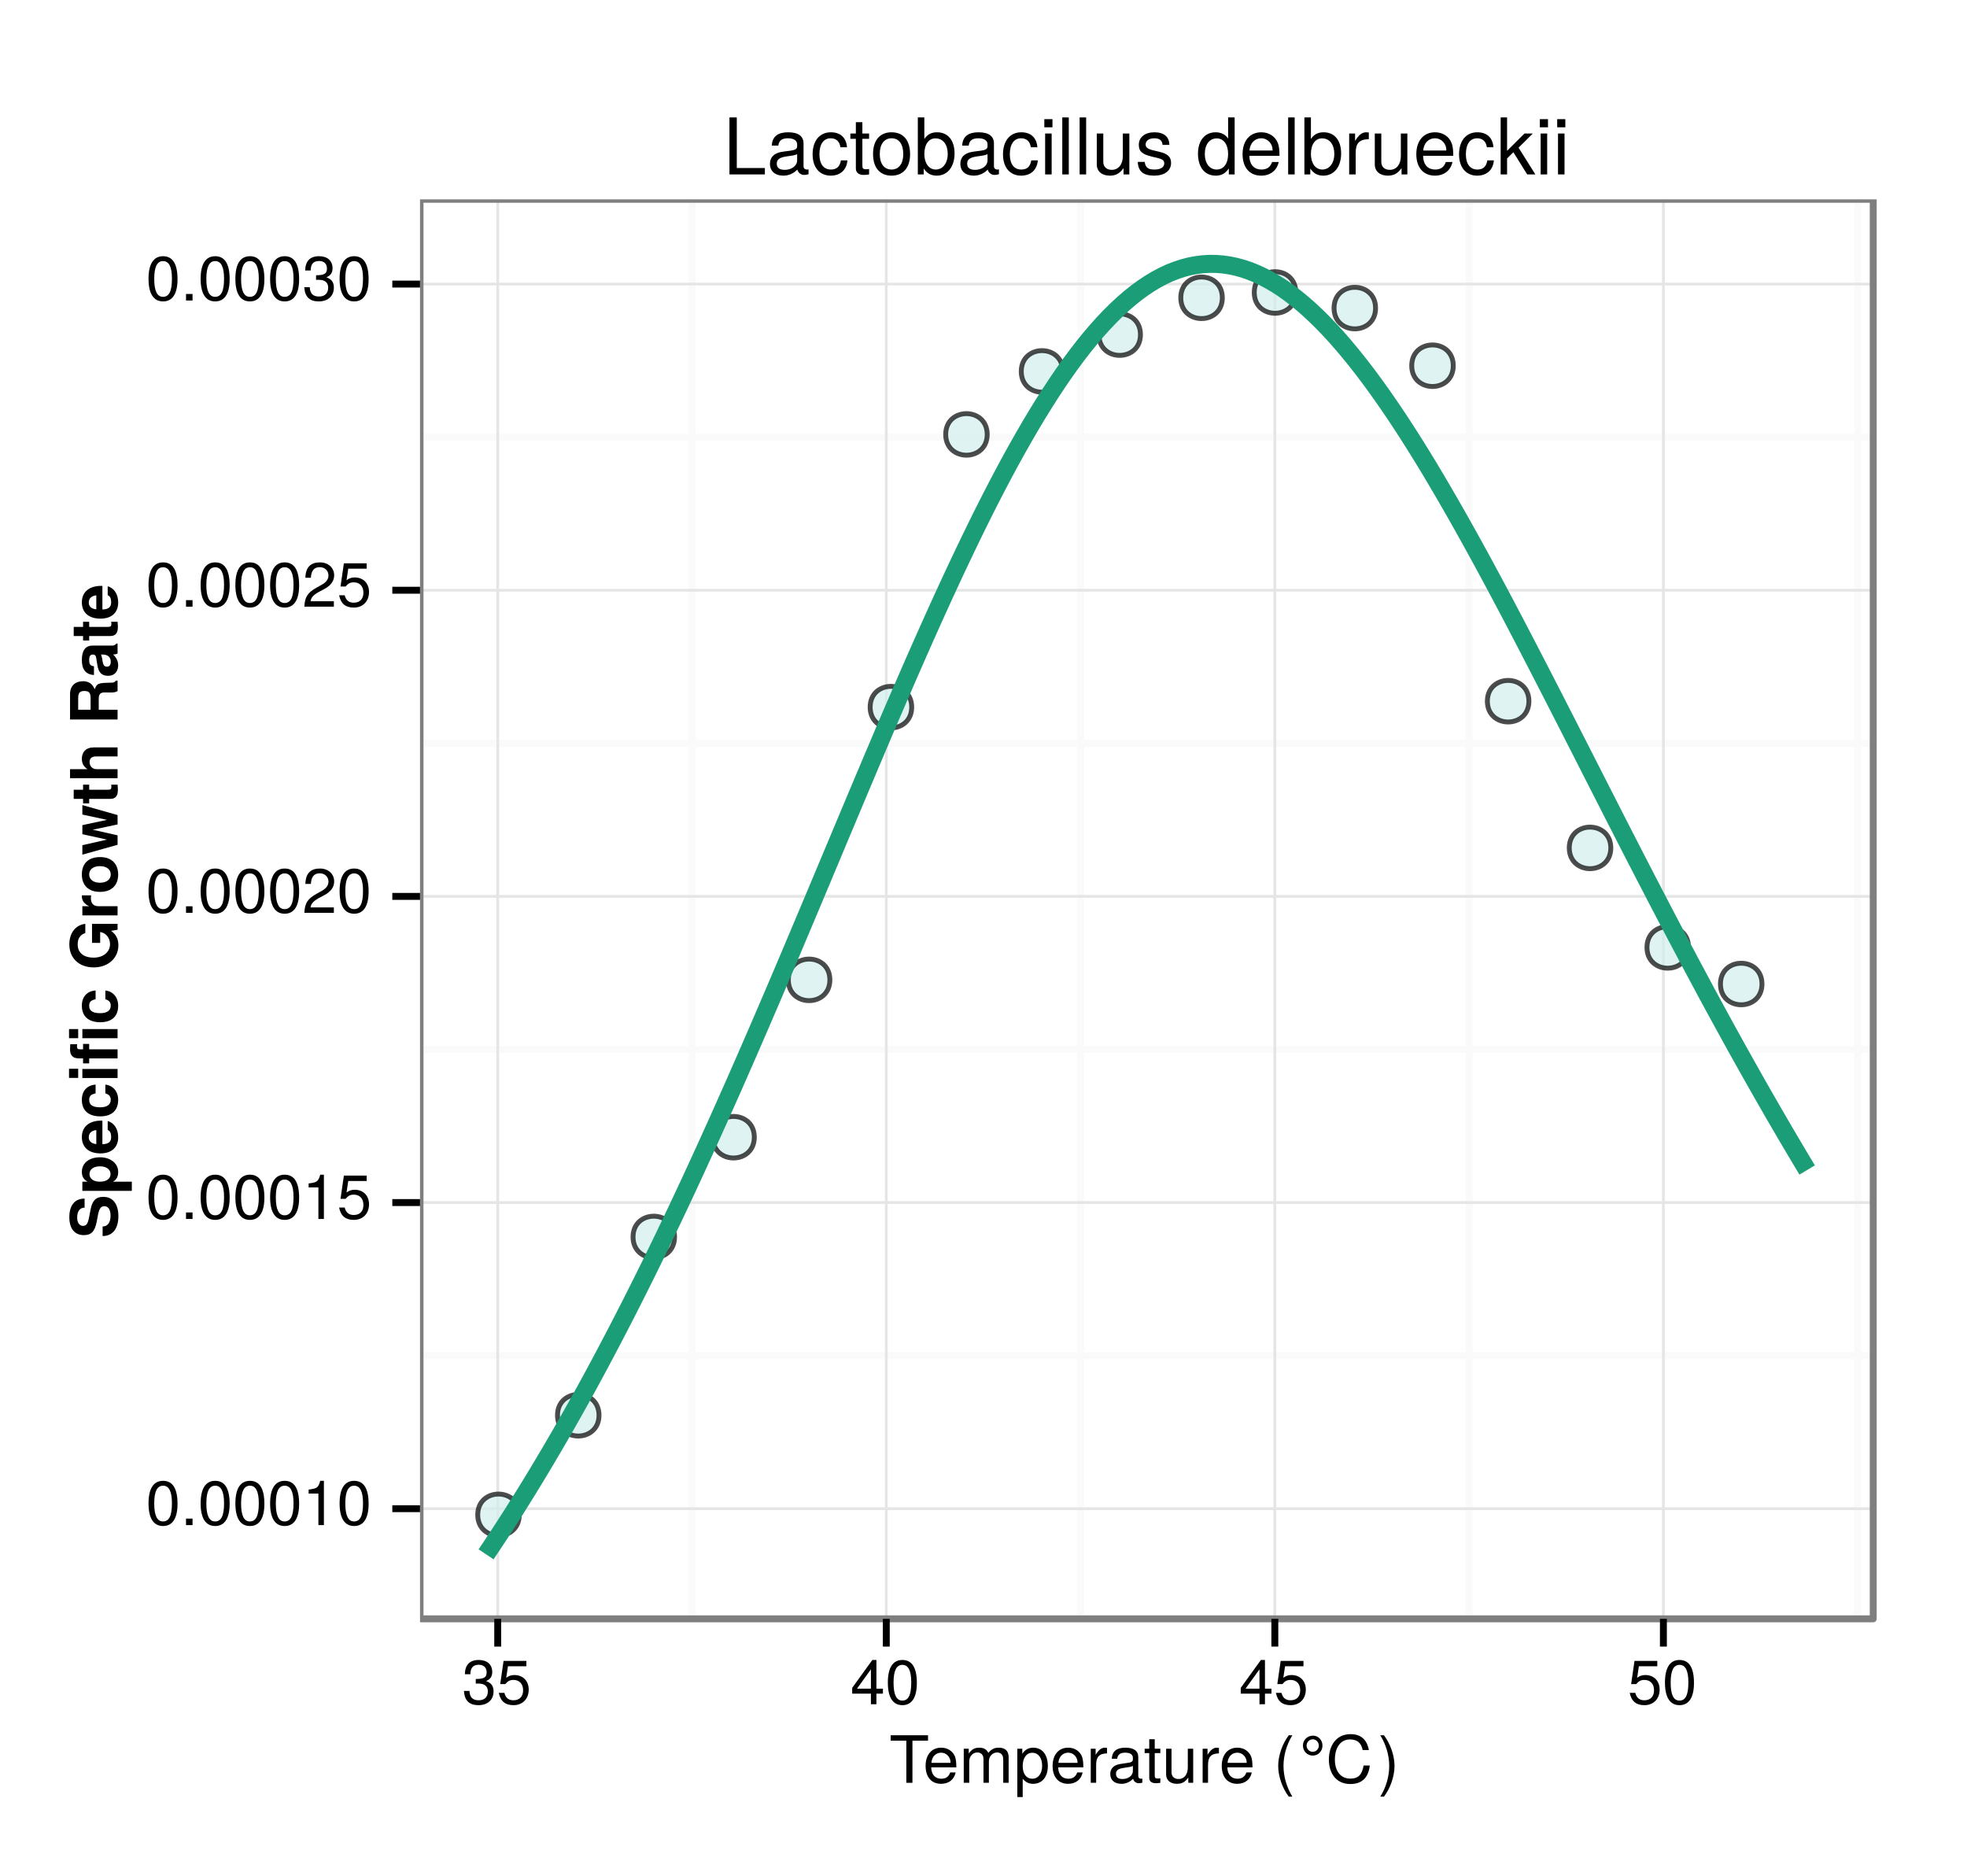 <?xml version="1.0" encoding="UTF-8"?>
<svg xmlns="http://www.w3.org/2000/svg" xmlns:xlink="http://www.w3.org/1999/xlink" width="302pt" height="288pt" viewBox="0 0 302 288" version="1.1">
<defs>
<g>
<symbol overflow="visible" id="glyph0-0">
<path style="stroke:none;" d=""/>
</symbol>
<symbol overflow="visible" id="glyph0-1">
<path style="stroke:none;" d="M 4.859 -3.266 C 4.859 -5.625 4.109 -6.797 2.641 -6.797 C 1.172 -6.797 0.406 -5.609 0.406 -3.328 C 0.406 -1.031 1.188 0.141 2.641 0.141 C 4.078 0.141 4.859 -1.031 4.859 -3.266 Z M 4 -3.344 C 4 -1.422 3.562 -0.562 2.625 -0.562 C 1.734 -0.562 1.281 -1.453 1.281 -3.312 C 1.281 -5.188 1.734 -6.047 2.641 -6.047 C 3.547 -6.047 4 -5.172 4 -3.344 Z M 4 -3.344 "/>
</symbol>
<symbol overflow="visible" id="glyph0-2">
<path style="stroke:none;" d="M 1.828 0 L 1.828 -1 L 0.828 -1 L 0.828 0 Z M 1.828 0 "/>
</symbol>
<symbol overflow="visible" id="glyph0-3">
<path style="stroke:none;" d="M 3.328 0 L 3.328 -6.797 L 2.766 -6.797 C 2.469 -5.75 2.281 -5.609 0.984 -5.453 L 0.984 -4.844 L 2.484 -4.844 L 2.484 0 Z M 3.328 0 "/>
</symbol>
<symbol overflow="visible" id="glyph0-4">
<path style="stroke:none;" d="M 4.922 -2.25 C 4.922 -3.594 4.031 -4.484 2.719 -4.484 C 2.25 -4.484 1.859 -4.359 1.469 -4.062 L 1.734 -5.828 L 4.562 -5.828 L 4.562 -6.656 L 1.062 -6.656 L 0.547 -3.094 L 1.328 -3.094 C 1.719 -3.562 2.047 -3.734 2.578 -3.734 C 3.484 -3.734 4.062 -3.141 4.062 -2.141 C 4.062 -1.156 3.484 -0.609 2.578 -0.609 C 1.828 -0.609 1.375 -0.984 1.188 -1.75 L 0.328 -1.75 C 0.609 -0.391 1.375 0.141 2.594 0.141 C 3.969 0.141 4.922 -0.812 4.922 -2.25 Z M 4.922 -2.25 "/>
</symbol>
<symbol overflow="visible" id="glyph0-5">
<path style="stroke:none;" d="M 4.906 -4.812 C 4.906 -5.953 4.016 -6.797 2.719 -6.797 C 1.328 -6.797 0.531 -6.094 0.484 -4.438 L 1.328 -4.438 C 1.391 -5.578 1.859 -6.062 2.703 -6.062 C 3.469 -6.062 4.031 -5.516 4.031 -4.781 C 4.031 -4.25 3.719 -3.797 3.125 -3.438 L 2.234 -2.938 C 0.812 -2.141 0.406 -1.5 0.328 0 L 4.859 0 L 4.859 -0.828 L 1.281 -0.828 C 1.359 -1.391 1.672 -1.75 2.5 -2.234 L 3.469 -2.75 C 4.406 -3.266 4.906 -3.969 4.906 -4.812 Z M 4.906 -4.812 "/>
</symbol>
<symbol overflow="visible" id="glyph0-6">
<path style="stroke:none;" d="M 4.859 -1.969 C 4.859 -2.797 4.516 -3.281 3.703 -3.562 C 4.344 -3.812 4.656 -4.25 4.656 -4.938 C 4.656 -6.109 3.875 -6.797 2.578 -6.797 C 1.203 -6.797 0.484 -6.047 0.453 -4.609 L 1.297 -4.609 C 1.312 -5.609 1.734 -6.062 2.594 -6.062 C 3.344 -6.062 3.797 -5.625 3.797 -4.906 C 3.797 -4.172 3.469 -3.875 2.125 -3.875 L 2.125 -3.172 L 2.578 -3.172 C 3.516 -3.172 3.984 -2.719 3.984 -1.969 C 3.984 -1.109 3.469 -0.609 2.578 -0.609 C 1.656 -0.609 1.203 -1.062 1.156 -2.047 L 0.312 -2.047 C 0.406 -0.531 1.156 0.141 2.547 0.141 C 3.953 0.141 4.859 -0.688 4.859 -1.969 Z M 4.859 -1.969 "/>
</symbol>
<symbol overflow="visible" id="glyph0-7">
<path style="stroke:none;" d="M 4.984 -1.625 L 4.984 -2.391 L 3.984 -2.391 L 3.984 -6.797 L 3.359 -6.797 L 0.266 -2.516 L 0.266 -1.625 L 3.141 -1.625 L 3.141 0 L 3.984 0 L 3.984 -1.625 Z M 3.141 -2.391 L 1 -2.391 L 3.141 -5.359 Z M 3.141 -2.391 "/>
</symbol>
<symbol overflow="visible" id="glyph1-0">
<path style="stroke:none;" d=""/>
</symbol>
<symbol overflow="visible" id="glyph1-1">
<path style="stroke:none;" d="M 5.938 -6.469 L 5.938 -7.297 L 0.203 -7.297 L 0.203 -6.469 L 2.609 -6.469 L 2.609 0 L 3.547 0 L 3.547 -6.469 Z M 5.938 -6.469 "/>
</symbol>
<symbol overflow="visible" id="glyph1-2">
<path style="stroke:none;" d="M 5.125 -2.375 C 5.125 -3.141 5.062 -3.625 4.922 -4.016 C 4.578 -4.875 3.781 -5.391 2.797 -5.391 C 1.344 -5.391 0.406 -4.312 0.406 -2.594 C 0.406 -0.875 1.312 0.156 2.781 0.156 C 3.984 0.156 4.812 -0.531 5.016 -1.594 L 4.188 -1.594 C 3.953 -0.906 3.484 -0.625 2.812 -0.625 C 1.938 -0.625 1.297 -1.188 1.266 -2.375 Z M 4.234 -3.125 C 4.234 -3.125 4.234 -3.078 4.234 -3.062 L 1.297 -3.062 C 1.359 -3.984 1.953 -4.625 2.797 -4.625 C 3.609 -4.625 4.234 -3.938 4.234 -3.125 Z M 4.234 -3.125 "/>
</symbol>
<symbol overflow="visible" id="glyph1-3">
<path style="stroke:none;" d="M 7.594 0 L 7.594 -3.938 C 7.594 -4.875 7.078 -5.391 6.094 -5.391 C 5.406 -5.391 4.984 -5.188 4.484 -4.594 C 4.188 -5.156 3.766 -5.391 3.078 -5.391 C 2.375 -5.391 1.922 -5.125 1.469 -4.5 L 1.469 -5.234 L 0.703 -5.234 L 0.703 0 L 1.547 0 L 1.547 -3.297 C 1.547 -4.047 2.094 -4.656 2.766 -4.656 C 3.391 -4.656 3.734 -4.281 3.734 -3.609 L 3.734 0 L 4.562 0 L 4.562 -3.297 C 4.562 -4.047 5.125 -4.656 5.812 -4.656 C 6.422 -4.656 6.766 -4.266 6.766 -3.609 L 6.766 0 Z M 7.594 0 "/>
</symbol>
<symbol overflow="visible" id="glyph1-4">
<path style="stroke:none;" d="M 5.234 -2.562 C 5.234 -4.328 4.375 -5.391 2.984 -5.391 C 2.266 -5.391 1.703 -5.062 1.312 -4.453 L 1.312 -5.234 L 0.547 -5.234 L 0.547 2.188 L 1.375 2.188 L 1.375 -0.625 C 1.812 -0.094 2.312 0.156 2.984 0.156 C 4.344 0.156 5.234 -0.906 5.234 -2.562 Z M 4.359 -2.594 C 4.359 -1.406 3.75 -0.625 2.844 -0.625 C 1.953 -0.625 1.375 -1.344 1.375 -2.578 C 1.375 -3.812 1.953 -4.609 2.844 -4.609 C 3.766 -4.609 4.359 -3.844 4.359 -2.594 Z M 4.359 -2.594 "/>
</symbol>
<symbol overflow="visible" id="glyph1-5">
<path style="stroke:none;" d="M 3.203 -4.516 L 3.203 -5.359 C 3.062 -5.375 3 -5.391 2.891 -5.391 C 2.344 -5.391 1.938 -5.062 1.453 -4.297 L 1.453 -5.234 L 0.703 -5.234 L 0.703 0 L 1.531 0 L 1.531 -2.719 C 1.531 -3.906 1.922 -4.484 3.203 -4.516 Z M 3.203 -4.516 "/>
</symbol>
<symbol overflow="visible" id="glyph1-6">
<path style="stroke:none;" d="M 5.344 -0.016 L 5.344 -0.656 C 5.266 -0.625 5.219 -0.625 5.172 -0.625 C 4.875 -0.625 4.719 -0.781 4.719 -1.047 L 4.719 -3.953 C 4.719 -4.891 4.047 -5.391 2.75 -5.391 C 1.484 -5.391 0.703 -4.906 0.656 -3.688 L 1.484 -3.688 C 1.562 -4.328 1.938 -4.625 2.719 -4.625 C 3.469 -4.625 3.891 -4.344 3.891 -3.844 L 3.891 -3.625 C 3.891 -3.266 3.688 -3.125 3.016 -3.047 C 1.844 -2.891 1.656 -2.844 1.344 -2.719 C 0.734 -2.469 0.422 -2 0.422 -1.359 C 0.422 -0.406 1.078 0.156 2.141 0.156 C 2.812 0.156 3.453 -0.125 3.922 -0.625 C 4.016 -0.219 4.375 0.062 4.781 0.062 C 4.953 0.062 5.078 0.047 5.344 -0.016 Z M 3.891 -1.812 C 3.891 -1.062 3.125 -0.578 2.312 -0.578 C 1.672 -0.578 1.297 -0.812 1.297 -1.375 C 1.297 -1.938 1.656 -2.172 2.547 -2.297 C 3.438 -2.422 3.609 -2.453 3.891 -2.594 Z M 3.891 -1.812 "/>
</symbol>
<symbol overflow="visible" id="glyph1-7">
<path style="stroke:none;" d="M 2.547 0 L 2.547 -0.703 C 2.438 -0.672 2.297 -0.656 2.141 -0.656 C 1.781 -0.656 1.688 -0.766 1.688 -1.125 L 1.688 -4.562 L 2.547 -4.562 L 2.547 -5.234 L 1.688 -5.234 L 1.688 -6.688 L 0.844 -6.688 L 0.844 -5.234 L 0.141 -5.234 L 0.141 -4.562 L 0.844 -4.562 L 0.844 -0.766 C 0.844 -0.234 1.203 0.062 1.859 0.062 C 2.062 0.062 2.266 0.047 2.547 0 Z M 2.547 0 "/>
</symbol>
<symbol overflow="visible" id="glyph1-8">
<path style="stroke:none;" d="M 4.812 0 L 4.812 -5.234 L 3.984 -5.234 L 3.984 -2.344 C 3.984 -1.281 3.438 -0.578 2.562 -0.578 C 1.906 -0.578 1.484 -0.984 1.484 -1.609 L 1.484 -5.234 L 0.656 -5.234 L 0.656 -1.281 C 0.656 -0.406 1.297 0.156 2.312 0.156 C 3.094 0.156 3.578 -0.125 4.062 -0.812 L 4.062 0 Z M 4.812 0 "/>
</symbol>
<symbol overflow="visible" id="glyph1-9">
<path style="stroke:none;" d=""/>
</symbol>
<symbol overflow="visible" id="glyph1-10">
<path style="stroke:none;" d="M 2.906 2.125 C 2.031 0.688 1.547 -0.984 1.547 -2.594 C 1.547 -4.188 2.031 -5.875 2.906 -7.297 L 2.359 -7.297 C 1.359 -5.984 0.734 -4.156 0.734 -2.594 C 0.734 -1.016 1.359 0.812 2.359 2.125 Z M 2.906 2.125 "/>
</symbol>
<symbol overflow="visible" id="glyph1-11">
<path style="stroke:none;" d="M 6.766 -2.656 L 5.812 -2.656 C 5.594 -1.281 5.016 -0.641 3.781 -0.641 C 2.328 -0.641 1.406 -1.75 1.406 -3.562 C 1.406 -5.438 2.297 -6.656 3.703 -6.656 C 4.844 -6.656 5.438 -6.141 5.672 -5.031 L 6.625 -5.031 C 6.328 -6.625 5.406 -7.469 3.812 -7.469 C 1.594 -7.469 0.484 -5.688 0.484 -3.562 C 0.484 -1.438 1.625 0.188 3.766 0.188 C 5.547 0.188 6.547 -0.766 6.766 -2.656 Z M 6.766 -2.656 "/>
</symbol>
<symbol overflow="visible" id="glyph1-12">
<path style="stroke:none;" d="M 2.562 -2.578 C 2.562 -4.156 1.938 -5.984 0.938 -7.297 L 0.375 -7.297 C 1.266 -5.859 1.75 -4.188 1.75 -2.578 C 1.75 -0.984 1.266 0.703 0.375 2.125 L 0.938 2.125 C 1.938 0.812 2.562 -1.016 2.562 -2.578 Z M 2.562 -2.578 "/>
</symbol>
<symbol overflow="visible" id="glyph2-0">
<path style="stroke:none;" d=""/>
</symbol>
<symbol overflow="visible" id="glyph2-1">
<path style="stroke:none;" d="M 2.031 -6.859 C 1.188 -6.859 0.5 -6.188 0.5 -5.344 C 0.5 -4.484 1.156 -3.797 2 -3.797 C 2.844 -3.797 3.5 -4.469 3.5 -5.328 C 3.5 -6.188 2.859 -6.859 2.031 -6.859 Z M 2.016 -6.297 C 2.516 -6.297 2.938 -5.859 2.938 -5.328 C 2.938 -4.797 2.516 -4.375 2 -4.375 C 1.484 -4.375 1.062 -4.797 1.062 -5.328 C 1.062 -5.859 1.484 -6.297 2.016 -6.297 Z M 2.016 -6.297 "/>
</symbol>
<symbol overflow="visible" id="glyph3-0">
<path style="stroke:none;" d=""/>
</symbol>
<symbol overflow="visible" id="glyph3-1">
<path style="stroke:none;" d="M -2.188 -6.328 C -3.344 -6.328 -3.875 -5.75 -4.141 -4.406 L -4.359 -3.266 C -4.562 -2.188 -4.781 -1.875 -5.312 -1.875 C -5.859 -1.875 -6.203 -2.375 -6.203 -3.141 C -6.203 -4.094 -5.812 -4.672 -5.062 -4.672 L -5.062 -6.062 C -6.609 -6.062 -7.406 -4.984 -7.406 -3.203 C -7.406 -1.453 -6.594 -0.453 -5.172 -0.453 C -4.031 -0.453 -3.5 -1.016 -3.203 -2.5 L -3.016 -3.516 C -2.812 -4.516 -2.594 -4.891 -2.016 -4.891 C -1.406 -4.891 -1.078 -4.328 -1.078 -3.422 C -1.078 -2.406 -1.516 -1.781 -2.297 -1.781 L -2.297 -0.312 C -0.734 -0.312 0.125 -1.484 0.125 -3.344 C 0.125 -5.219 -0.703 -6.328 -2.188 -6.328 Z M -2.188 -6.328 "/>
</symbol>
<symbol overflow="visible" id="glyph3-2">
<path style="stroke:none;" d="M -2.703 -5.734 C -4.297 -5.734 -5.484 -4.891 -5.484 -3.484 C -5.484 -2.797 -5.203 -2.312 -4.594 -1.984 L -5.406 -1.984 L -5.406 -0.578 L 2.188 -0.578 L 2.188 -1.984 L -0.719 -1.984 C -0.125 -2.312 0.094 -2.797 0.094 -3.484 C 0.094 -4.781 -1.062 -5.734 -2.703 -5.734 Z M -2.688 -4.344 C -1.703 -4.344 -1.078 -3.844 -1.078 -3.156 C -1.078 -2.453 -1.688 -1.984 -2.703 -1.984 C -3.703 -1.984 -4.312 -2.453 -4.312 -3.156 C -4.312 -3.875 -3.703 -4.344 -2.688 -4.344 Z M -2.688 -4.344 "/>
</symbol>
<symbol overflow="visible" id="glyph3-3">
<path style="stroke:none;" d="M -2.5 -5.25 C -4.359 -5.25 -5.484 -4.312 -5.484 -2.719 C -5.484 -1.172 -4.438 -0.219 -2.625 -0.219 C -0.906 -0.219 0.094 -1.156 0.094 -2.688 C 0.094 -3.906 -0.453 -4.875 -1.516 -5.188 L -1.516 -3.812 C -1.125 -3.688 -0.984 -3.25 -0.984 -2.734 C -0.984 -2.078 -1.281 -1.656 -2.328 -1.625 L -2.328 -5.234 Z M -3.266 -3.797 L -3.266 -1.641 C -4.016 -1.734 -4.422 -2.078 -4.422 -2.703 C -4.422 -3.297 -4.031 -3.719 -3.266 -3.797 Z M -3.266 -3.797 "/>
</symbol>
<symbol overflow="visible" id="glyph3-4">
<path style="stroke:none;" d="M -1.875 -5.219 L -1.875 -3.875 C -1.312 -3.703 -1.047 -3.422 -1.047 -2.875 C -1.047 -2.172 -1.609 -1.734 -2.656 -1.734 C -3.656 -1.734 -4.359 -2 -4.359 -2.875 C -4.359 -3.453 -4.094 -3.719 -3.375 -3.875 L -3.375 -5.219 C -4.703 -5.125 -5.484 -4.234 -5.484 -2.891 C -5.484 -1.281 -4.5 -0.344 -2.656 -0.344 C -0.875 -0.344 0.094 -1.266 0.094 -2.875 C 0.094 -4.188 -0.719 -5.094 -1.875 -5.219 Z M -1.875 -5.219 "/>
</symbol>
<symbol overflow="visible" id="glyph3-5">
<path style="stroke:none;" d="M 0 -2.062 L -5.406 -2.062 L -5.406 -0.672 L 0 -0.672 Z M -6.047 -2.094 L -7.453 -2.094 L -7.453 -0.688 L -6.047 -0.688 Z M -6.047 -2.094 "/>
</symbol>
<symbol overflow="visible" id="glyph3-6">
<path style="stroke:none;" d="M -4.359 -3.125 L -5.297 -3.125 L -5.297 -2.297 L -5.812 -2.297 C -6.094 -2.297 -6.234 -2.422 -6.234 -2.688 C -6.234 -2.797 -6.234 -2.953 -6.203 -3.078 L -7.266 -3.078 C -7.281 -2.812 -7.297 -2.469 -7.297 -2.281 C -7.297 -1.344 -6.844 -0.906 -5.938 -0.906 L -5.297 -0.906 L -5.297 -0.141 L -4.359 -0.141 L -4.359 -0.906 L 0 -0.906 L 0 -2.297 L -4.359 -2.297 Z M 0 -5.406 L -5.406 -5.406 L -5.406 -4 L 0 -4 Z M -6.047 -5.406 L -7.453 -5.406 L -7.453 -4 L -6.047 -4 Z M -6.047 -5.406 "/>
</symbol>
<symbol overflow="visible" id="glyph3-7">
<path style="stroke:none;" d=""/>
</symbol>
<symbol overflow="visible" id="glyph3-8">
<path style="stroke:none;" d="M 0 -7.109 L -3.922 -7.109 L -3.922 -4.188 L -2.672 -4.188 L -2.672 -5.844 C -1.766 -5.75 -1.156 -4.891 -1.156 -4 C -1.156 -2.797 -2.172 -1.922 -3.672 -1.922 C -5.234 -1.922 -6.125 -2.688 -6.125 -3.953 C -6.125 -4.781 -5.812 -5.406 -4.953 -5.703 L -4.953 -7.109 C -6.453 -6.938 -7.406 -5.703 -7.406 -3.953 C -7.406 -1.844 -5.922 -0.422 -3.656 -0.422 C -1.438 -0.422 0.125 -1.859 0.125 -3.828 C 0.125 -4.812 -0.234 -5.469 -1 -6.031 L 0 -6.203 Z M 0 -7.109 "/>
</symbol>
<symbol overflow="visible" id="glyph3-9">
<path style="stroke:none;" d="M -4.062 -3.703 L -5.484 -3.703 C -5.484 -3.625 -5.484 -3.562 -5.484 -3.531 C -5.484 -2.891 -5.062 -2.328 -4.344 -2.031 L -5.406 -2.031 L -5.406 -0.625 L 0 -0.625 L 0 -2.031 L -2.875 -2.031 C -3.688 -2.031 -4.094 -2.438 -4.094 -3.266 C -4.094 -3.406 -4.094 -3.516 -4.062 -3.703 Z M -4.062 -3.703 "/>
</symbol>
<symbol overflow="visible" id="glyph3-10">
<path style="stroke:none;" d="M -2.656 -5.688 C -4.484 -5.688 -5.484 -4.703 -5.484 -3.016 C -5.484 -1.359 -4.469 -0.344 -2.703 -0.344 C -0.922 -0.344 0.094 -1.359 0.094 -3.016 C 0.094 -4.656 -0.938 -5.688 -2.656 -5.688 Z M -2.688 -4.297 C -1.672 -4.297 -1.047 -3.766 -1.047 -3.016 C -1.047 -2.266 -1.672 -1.75 -2.703 -1.75 C -3.734 -1.75 -4.359 -2.266 -4.359 -3.016 C -4.359 -3.797 -3.734 -4.297 -2.688 -4.297 Z M -2.688 -4.297 "/>
</symbol>
<symbol overflow="visible" id="glyph3-11">
<path style="stroke:none;" d="M -5.406 -7.656 L -5.406 -6.203 L -1.625 -5.391 L -5.406 -4.578 L -5.406 -3.188 L -1.625 -2.359 L -5.406 -1.5 L -5.406 -0.047 L 0 -1.562 L 0 -3.016 L -3.812 -3.875 L 0 -4.688 L 0 -6.125 Z M -5.406 -7.656 "/>
</symbol>
<symbol overflow="visible" id="glyph3-12">
<path style="stroke:none;" d="M 0 -3.016 L -0.984 -3.016 C -0.953 -2.875 -0.953 -2.797 -0.953 -2.688 C -0.953 -2.312 -1.062 -2.234 -1.547 -2.234 L -4.359 -2.234 L -4.359 -3.016 L -5.297 -3.016 L -5.297 -2.234 L -6.734 -2.234 L -6.734 -0.828 L -5.297 -0.828 L -5.297 -0.141 L -4.359 -0.141 L -4.359 -0.828 L -1.156 -0.828 C -0.312 -0.828 0.047 -1.281 0.047 -2.203 C 0.047 -2.516 0.016 -2.766 0 -3.016 Z M 0 -3.016 "/>
</symbol>
<symbol overflow="visible" id="glyph3-13">
<path style="stroke:none;" d="M 0 -5.406 L -3.625 -5.406 C -4.875 -5.406 -5.484 -4.672 -5.484 -3.656 C -5.484 -2.953 -5.203 -2.453 -4.625 -2.062 L -7.297 -2.062 L -7.297 -0.672 L 0 -0.672 L 0 -2.062 L -3.234 -2.062 C -3.859 -2.062 -4.297 -2.516 -4.297 -3.156 C -4.297 -3.656 -4.031 -4.016 -3.297 -4.016 L 0 -4.016 Z M 0 -5.406 "/>
</symbol>
<symbol overflow="visible" id="glyph3-14">
<path style="stroke:none;" d="M 0 -6.766 L -0.266 -6.766 C -0.406 -6.547 -0.547 -6.453 -0.875 -6.453 C -3.016 -6.406 -3.125 -6.375 -3.516 -5.438 C -3.844 -6.266 -4.438 -6.672 -5.312 -6.672 C -6.453 -6.672 -7.297 -6 -7.297 -4.703 L -7.297 -0.797 L 0 -0.797 L 0 -2.297 L -2.891 -2.297 L -2.891 -4.016 C -2.891 -4.672 -2.625 -4.953 -2.016 -4.953 L -1.25 -4.938 C -0.562 -4.938 -0.344 -4.969 0 -5.156 Z M -5.109 -5.172 C -4.453 -5.172 -4.141 -4.953 -4.141 -4.109 L -4.141 -2.297 L -6.047 -2.297 L -6.047 -4.109 C -6.047 -4.938 -5.734 -5.172 -5.109 -5.172 Z M -5.109 -5.172 "/>
</symbol>
<symbol overflow="visible" id="glyph3-15">
<path style="stroke:none;" d="M 0 -5.234 L -0.172 -5.234 C -0.406 -4.984 -0.547 -4.922 -0.828 -4.922 L -3.828 -4.922 C -4.938 -4.922 -5.484 -4.172 -5.484 -2.703 C -5.484 -1.25 -4.875 -0.484 -3.625 -0.406 L -3.625 -1.75 C -4.188 -1.812 -4.359 -2.047 -4.359 -2.734 C -4.359 -3.281 -4.188 -3.547 -3.812 -3.547 C -3.25 -3.547 -3.312 -3.125 -3.188 -2.438 L -3.094 -1.875 C -2.906 -0.797 -2.438 -0.281 -1.453 -0.281 C -0.406 -0.281 0.094 -1.016 0.094 -1.922 C 0.094 -2.516 -0.172 -3.062 -0.688 -3.562 C -0.406 -3.562 -0.156 -3.594 0 -3.719 Z M -2.312 -3.547 C -1.5 -3.547 -1.047 -3.156 -1.047 -2.438 C -1.047 -1.969 -1.219 -1.688 -1.625 -1.688 C -2.031 -1.688 -2.188 -1.906 -2.297 -2.484 L -2.375 -2.953 C -2.453 -3.328 -2.469 -3.391 -2.547 -3.547 Z M -2.312 -3.547 "/>
</symbol>
<symbol overflow="visible" id="glyph4-0">
<path style="stroke:none;" d=""/>
</symbol>
<symbol overflow="visible" id="glyph4-1">
<path style="stroke:none;" d="M 6.391 0 L 6.391 -0.984 L 2.078 -0.984 L 2.078 -8.75 L 0.953 -8.75 L 0.953 0 Z M 6.391 0 "/>
</symbol>
<symbol overflow="visible" id="glyph4-2">
<path style="stroke:none;" d="M 6.422 -0.031 L 6.422 -0.781 C 6.312 -0.75 6.266 -0.75 6.203 -0.75 C 5.859 -0.75 5.656 -0.938 5.656 -1.25 L 5.656 -4.75 C 5.656 -5.875 4.844 -6.469 3.297 -6.469 C 1.781 -6.469 0.844 -5.875 0.781 -4.422 L 1.781 -4.422 C 1.875 -5.203 2.328 -5.547 3.266 -5.547 C 4.156 -5.547 4.672 -5.203 4.672 -4.609 L 4.672 -4.344 C 4.672 -3.922 4.422 -3.75 3.625 -3.641 C 2.203 -3.469 1.984 -3.422 1.609 -3.266 C 0.875 -2.969 0.5 -2.406 0.5 -1.625 C 0.5 -0.484 1.297 0.188 2.562 0.188 C 3.375 0.188 4.156 -0.156 4.703 -0.75 C 4.812 -0.266 5.25 0.078 5.734 0.078 C 5.938 0.078 6.094 0.062 6.422 -0.031 Z M 4.672 -2.172 C 4.672 -1.266 3.75 -0.703 2.781 -0.703 C 2 -0.703 1.547 -0.969 1.547 -1.656 C 1.547 -2.312 1.984 -2.609 3.062 -2.766 C 4.109 -2.906 4.328 -2.953 4.672 -3.109 Z M 4.672 -2.172 "/>
</symbol>
<symbol overflow="visible" id="glyph4-3">
<path style="stroke:none;" d="M 5.719 -2.156 L 4.719 -2.156 C 4.547 -1.156 4.031 -0.75 3.188 -0.75 C 2.078 -0.75 1.422 -1.594 1.422 -3.078 C 1.422 -4.656 2.062 -5.547 3.156 -5.547 C 4 -5.547 4.531 -5.047 4.641 -4.172 L 5.656 -4.172 C 5.531 -5.719 4.578 -6.469 3.172 -6.469 C 1.469 -6.469 0.375 -5.172 0.375 -3.078 C 0.375 -1.062 1.453 0.188 3.156 0.188 C 4.656 0.188 5.609 -0.719 5.719 -2.156 Z M 5.719 -2.156 "/>
</symbol>
<symbol overflow="visible" id="glyph4-4">
<path style="stroke:none;" d="M 3.047 0 L 3.047 -0.844 C 2.922 -0.797 2.766 -0.797 2.562 -0.797 C 2.141 -0.797 2.016 -0.906 2.016 -1.359 L 2.016 -5.469 L 3.047 -5.469 L 3.047 -6.281 L 2.016 -6.281 L 2.016 -8.016 L 1.016 -8.016 L 1.016 -6.281 L 0.172 -6.281 L 0.172 -5.469 L 1.016 -5.469 L 1.016 -0.906 C 1.016 -0.281 1.453 0.078 2.234 0.078 C 2.469 0.078 2.719 0.062 3.047 0 Z M 3.047 0 "/>
</symbol>
<symbol overflow="visible" id="glyph4-5">
<path style="stroke:none;" d="M 6.125 -3.094 C 6.125 -5.266 5.078 -6.469 3.266 -6.469 C 1.5 -6.469 0.438 -5.25 0.438 -3.141 C 0.438 -1.031 1.484 0.188 3.281 0.188 C 5.047 0.188 6.125 -1.031 6.125 -3.094 Z M 5.078 -3.109 C 5.078 -1.625 4.375 -0.75 3.281 -0.75 C 2.156 -0.75 1.469 -1.625 1.469 -3.141 C 1.469 -4.656 2.156 -5.547 3.281 -5.547 C 4.406 -5.547 5.078 -4.672 5.078 -3.109 Z M 5.078 -3.109 "/>
</symbol>
<symbol overflow="visible" id="glyph4-6">
<path style="stroke:none;" d="M 6.281 -3.219 C 6.281 -5.25 5.25 -6.469 3.594 -6.469 C 2.719 -6.469 2.109 -6.141 1.641 -5.438 L 1.641 -8.75 L 0.641 -8.75 L 0.641 0 L 1.547 0 L 1.547 -0.906 C 2.031 -0.172 2.656 0.188 3.547 0.188 C 5.203 0.188 6.281 -1.172 6.281 -3.219 Z M 5.234 -3.156 C 5.234 -1.734 4.484 -0.75 3.391 -0.75 C 2.344 -0.75 1.641 -1.719 1.641 -3.141 C 1.641 -4.625 2.344 -5.578 3.391 -5.531 C 4.516 -5.531 5.234 -4.562 5.234 -3.156 Z M 5.234 -3.156 "/>
</symbol>
<symbol overflow="visible" id="glyph4-7">
<path style="stroke:none;" d="M 1.844 0 L 1.844 -6.281 L 0.844 -6.281 L 0.844 0 Z M 1.969 -7.234 L 1.969 -8.484 L 0.719 -8.484 L 0.719 -7.234 Z M 1.969 -7.234 "/>
</symbol>
<symbol overflow="visible" id="glyph4-8">
<path style="stroke:none;" d="M 1.812 0 L 1.812 -8.75 L 0.812 -8.75 L 0.812 0 Z M 1.812 0 "/>
</symbol>
<symbol overflow="visible" id="glyph4-9">
<path style="stroke:none;" d="M 5.781 0 L 5.781 -6.281 L 4.781 -6.281 L 4.781 -2.812 C 4.781 -1.531 4.109 -0.703 3.078 -0.703 C 2.281 -0.703 1.781 -1.172 1.781 -1.938 L 1.781 -6.281 L 0.781 -6.281 L 0.781 -1.531 C 0.781 -0.484 1.562 0.188 2.781 0.188 C 3.703 0.188 4.297 -0.141 4.891 -0.969 L 4.891 0 Z M 5.781 0 "/>
</symbol>
<symbol overflow="visible" id="glyph4-10">
<path style="stroke:none;" d="M 5.516 -1.766 C 5.516 -2.703 4.984 -3.172 3.734 -3.469 L 2.766 -3.703 C 1.953 -3.891 1.609 -4.156 1.609 -4.594 C 1.609 -5.172 2.125 -5.547 2.938 -5.547 C 3.75 -5.547 4.172 -5.203 4.203 -4.531 L 5.25 -4.531 C 5.25 -5.766 4.422 -6.469 2.969 -6.469 C 1.516 -6.469 0.562 -5.719 0.562 -4.547 C 0.562 -3.562 1.062 -3.094 2.562 -2.734 L 3.484 -2.516 C 4.188 -2.344 4.469 -2.141 4.469 -1.688 C 4.469 -1.094 3.875 -0.75 3 -0.75 C 2.094 -0.75 1.594 -0.953 1.469 -1.922 L 0.406 -1.922 C 0.453 -0.469 1.266 0.188 2.922 0.188 C 4.5 0.188 5.516 -0.547 5.516 -1.766 Z M 5.516 -1.766 "/>
</symbol>
<symbol overflow="visible" id="glyph4-11">
<path style="stroke:none;" d=""/>
</symbol>
<symbol overflow="visible" id="glyph4-12">
<path style="stroke:none;" d="M 5.938 0 L 5.938 -8.75 L 4.938 -8.75 L 4.938 -5.5 C 4.531 -6.125 3.859 -6.469 3.016 -6.469 C 1.375 -6.469 0.312 -5.203 0.312 -3.203 C 0.312 -1.078 1.359 0.188 3.047 0.188 C 3.906 0.188 4.516 -0.141 5.047 -0.922 L 5.047 0 Z M 4.938 -3.125 C 4.938 -1.672 4.25 -0.75 3.188 -0.75 C 2.094 -0.75 1.359 -1.688 1.359 -3.141 C 1.359 -4.609 2.094 -5.531 3.188 -5.531 C 4.266 -5.531 4.938 -4.578 4.938 -3.125 Z M 4.938 -3.125 "/>
</symbol>
<symbol overflow="visible" id="glyph4-13">
<path style="stroke:none;" d="M 6.156 -2.859 C 6.156 -3.766 6.078 -4.344 5.906 -4.812 C 5.5 -5.844 4.531 -6.469 3.359 -6.469 C 1.609 -6.469 0.484 -5.172 0.484 -3.109 C 0.484 -1.047 1.578 0.188 3.344 0.188 C 4.781 0.188 5.766 -0.641 6.031 -1.906 L 5.016 -1.906 C 4.734 -1.078 4.172 -0.75 3.375 -0.75 C 2.328 -0.75 1.547 -1.422 1.531 -2.859 Z M 5.094 -3.75 C 5.094 -3.75 5.094 -3.703 5.078 -3.672 L 1.547 -3.672 C 1.625 -4.781 2.344 -5.547 3.344 -5.547 C 4.328 -5.547 5.094 -4.734 5.094 -3.75 Z M 5.094 -3.75 "/>
</symbol>
<symbol overflow="visible" id="glyph4-14">
<path style="stroke:none;" d="M 3.859 -5.406 L 3.859 -6.438 C 3.688 -6.453 3.594 -6.469 3.469 -6.469 C 2.812 -6.469 2.328 -6.078 1.75 -5.141 L 1.75 -6.281 L 0.844 -6.281 L 0.844 0 L 1.844 0 L 1.844 -3.266 C 1.844 -4.688 2.297 -5.391 3.859 -5.406 Z M 3.859 -5.406 "/>
</symbol>
<symbol overflow="visible" id="glyph4-15">
<path style="stroke:none;" d="M 6.031 0 L 3.453 -4.109 L 5.641 -6.281 L 4.359 -6.281 L 1.688 -3.625 L 1.688 -8.75 L 0.703 -8.75 L 0.703 0 L 1.688 0 L 1.688 -2.453 L 2.656 -3.406 L 4.781 0 Z M 6.031 0 "/>
</symbol>
</g>
<clipPath id="clip1">
  <path d="M 64.488 30.602 L 288 30.602 L 288 249 L 64.488 249 Z M 64.488 30.602 "/>
</clipPath>
<clipPath id="clip2">
  <path d="M 64.488 207 L 288.602 207 L 288.602 209 L 64.488 209 Z M 64.488 207 "/>
</clipPath>
<clipPath id="clip3">
  <path d="M 64.488 160 L 288.602 160 L 288.602 162 L 64.488 162 Z M 64.488 160 "/>
</clipPath>
<clipPath id="clip4">
  <path d="M 64.488 113 L 288.602 113 L 288.602 115 L 64.488 115 Z M 64.488 113 "/>
</clipPath>
<clipPath id="clip5">
  <path d="M 64.488 66 L 288.602 66 L 288.602 68 L 64.488 68 Z M 64.488 66 "/>
</clipPath>
<clipPath id="clip6">
  <path d="M 105 30.602 L 107 30.602 L 107 249.516 L 105 249.516 Z M 105 30.602 "/>
</clipPath>
<clipPath id="clip7">
  <path d="M 165 30.602 L 167 30.602 L 167 249.516 L 165 249.516 Z M 165 30.602 "/>
</clipPath>
<clipPath id="clip8">
  <path d="M 225 30.602 L 227 30.602 L 227 249.516 L 225 249.516 Z M 225 30.602 "/>
</clipPath>
<clipPath id="clip9">
  <path d="M 284 30.602 L 286 30.602 L 286 249.516 L 284 249.516 Z M 284 30.602 "/>
</clipPath>
<clipPath id="clip10">
  <path d="M 64.488 231 L 288 231 L 288 232 L 64.488 232 Z M 64.488 231 "/>
</clipPath>
<clipPath id="clip11">
  <path d="M 64.488 184 L 288 184 L 288 185 L 64.488 185 Z M 64.488 184 "/>
</clipPath>
<clipPath id="clip12">
  <path d="M 64.488 137 L 288 137 L 288 138 L 64.488 138 Z M 64.488 137 "/>
</clipPath>
<clipPath id="clip13">
  <path d="M 64.488 90 L 288 90 L 288 91 L 64.488 91 Z M 64.488 90 "/>
</clipPath>
<clipPath id="clip14">
  <path d="M 64.488 43 L 288 43 L 288 44 L 64.488 44 Z M 64.488 43 "/>
</clipPath>
<clipPath id="clip15">
  <path d="M 76 30.602 L 77 30.602 L 77 249 L 76 249 Z M 76 30.602 "/>
</clipPath>
<clipPath id="clip16">
  <path d="M 135 30.602 L 137 30.602 L 137 249 L 135 249 Z M 135 30.602 "/>
</clipPath>
<clipPath id="clip17">
  <path d="M 195 30.602 L 196 30.602 L 196 249 L 195 249 Z M 195 30.602 "/>
</clipPath>
<clipPath id="clip18">
  <path d="M 255 30.602 L 256 30.602 L 256 249 L 255 249 Z M 255 30.602 "/>
</clipPath>
<clipPath id="clip19">
  <path d="M 64.488 30.602 L 288.602 30.602 L 288.602 249.516 L 64.488 249.516 Z M 64.488 30.602 "/>
</clipPath>
</defs>
<g id="surface6806">
<rect x="0" y="0" width="302" height="288" style="fill:rgb(100%,100%,100%);fill-opacity:1;stroke:none;"/>
<rect x="0" y="0" width="302" height="288" style="fill:rgb(100%,100%,100%);fill-opacity:1;stroke:none;"/>
<path style="fill:none;stroke-width:1.063;stroke-linecap:round;stroke-linejoin:round;stroke:rgb(100%,100%,100%);stroke-opacity:1;stroke-miterlimit:10;" d="M 0 288 L 302 288 L 302 0 L 0 0 Z M 0 288 "/>
<g clip-path="url(#clip1)" clip-rule="nonzero">
<path style=" stroke:none;fill-rule:nonzero;fill:rgb(100%,100%,100%);fill-opacity:1;" d="M 64.488 248.512 L 287.602 248.512 L 287.602 30.598 L 64.488 30.598 Z M 64.488 248.512 "/>
</g>
<g clip-path="url(#clip2)" clip-rule="nonzero">
<path style="fill:none;stroke-width:1.063;stroke-linecap:butt;stroke-linejoin:round;stroke:rgb(98.039%,98.039%,98.039%);stroke-opacity:1;stroke-miterlimit:10;" d="M 64.488 208.105 L 287.602 208.105 "/>
</g>
<g clip-path="url(#clip3)" clip-rule="nonzero">
<path style="fill:none;stroke-width:1.063;stroke-linecap:butt;stroke-linejoin:round;stroke:rgb(98.039%,98.039%,98.039%);stroke-opacity:1;stroke-miterlimit:10;" d="M 64.488 161.105 L 287.602 161.105 "/>
</g>
<g clip-path="url(#clip4)" clip-rule="nonzero">
<path style="fill:none;stroke-width:1.063;stroke-linecap:butt;stroke-linejoin:round;stroke:rgb(98.039%,98.039%,98.039%);stroke-opacity:1;stroke-miterlimit:10;" d="M 64.488 114.109 L 287.602 114.109 "/>
</g>
<g clip-path="url(#clip5)" clip-rule="nonzero">
<path style="fill:none;stroke-width:1.063;stroke-linecap:butt;stroke-linejoin:round;stroke:rgb(98.039%,98.039%,98.039%);stroke-opacity:1;stroke-miterlimit:10;" d="M 64.488 67.109 L 287.602 67.109 "/>
</g>
<g clip-path="url(#clip6)" clip-rule="nonzero">
<path style="fill:none;stroke-width:1.063;stroke-linecap:butt;stroke-linejoin:round;stroke:rgb(98.039%,98.039%,98.039%);stroke-opacity:1;stroke-miterlimit:10;" d="M 106.246 248.512 L 106.246 30.602 "/>
</g>
<g clip-path="url(#clip7)" clip-rule="nonzero">
<path style="fill:none;stroke-width:1.063;stroke-linecap:butt;stroke-linejoin:round;stroke:rgb(98.039%,98.039%,98.039%);stroke-opacity:1;stroke-miterlimit:10;" d="M 165.902 248.512 L 165.902 30.602 "/>
</g>
<g clip-path="url(#clip8)" clip-rule="nonzero">
<path style="fill:none;stroke-width:1.063;stroke-linecap:butt;stroke-linejoin:round;stroke:rgb(98.039%,98.039%,98.039%);stroke-opacity:1;stroke-miterlimit:10;" d="M 225.559 248.512 L 225.559 30.602 "/>
</g>
<g clip-path="url(#clip9)" clip-rule="nonzero">
<path style="fill:none;stroke-width:1.063;stroke-linecap:butt;stroke-linejoin:round;stroke:rgb(98.039%,98.039%,98.039%);stroke-opacity:1;stroke-miterlimit:10;" d="M 285.215 248.512 L 285.215 30.602 "/>
</g>
<g clip-path="url(#clip10)" clip-rule="nonzero">
<path style="fill:none;stroke-width:0.425;stroke-linecap:butt;stroke-linejoin:round;stroke:rgb(89.804%,89.804%,89.804%);stroke-opacity:1;stroke-miterlimit:10;" d="M 64.488 231.602 L 287.602 231.602 "/>
</g>
<g clip-path="url(#clip11)" clip-rule="nonzero">
<path style="fill:none;stroke-width:0.425;stroke-linecap:butt;stroke-linejoin:round;stroke:rgb(89.804%,89.804%,89.804%);stroke-opacity:1;stroke-miterlimit:10;" d="M 64.488 184.605 L 287.602 184.605 "/>
</g>
<g clip-path="url(#clip12)" clip-rule="nonzero">
<path style="fill:none;stroke-width:0.425;stroke-linecap:butt;stroke-linejoin:round;stroke:rgb(89.804%,89.804%,89.804%);stroke-opacity:1;stroke-miterlimit:10;" d="M 64.488 137.605 L 287.602 137.605 "/>
</g>
<g clip-path="url(#clip13)" clip-rule="nonzero">
<path style="fill:none;stroke-width:0.425;stroke-linecap:butt;stroke-linejoin:round;stroke:rgb(89.804%,89.804%,89.804%);stroke-opacity:1;stroke-miterlimit:10;" d="M 64.488 90.609 L 287.602 90.609 "/>
</g>
<g clip-path="url(#clip14)" clip-rule="nonzero">
<path style="fill:none;stroke-width:0.425;stroke-linecap:butt;stroke-linejoin:round;stroke:rgb(89.804%,89.804%,89.804%);stroke-opacity:1;stroke-miterlimit:10;" d="M 64.488 43.609 L 287.602 43.609 "/>
</g>
<g clip-path="url(#clip15)" clip-rule="nonzero">
<path style="fill:none;stroke-width:0.425;stroke-linecap:butt;stroke-linejoin:round;stroke:rgb(89.804%,89.804%,89.804%);stroke-opacity:1;stroke-miterlimit:10;" d="M 76.418 248.512 L 76.418 30.602 "/>
</g>
<g clip-path="url(#clip16)" clip-rule="nonzero">
<path style="fill:none;stroke-width:0.425;stroke-linecap:butt;stroke-linejoin:round;stroke:rgb(89.804%,89.804%,89.804%);stroke-opacity:1;stroke-miterlimit:10;" d="M 136.074 248.512 L 136.074 30.602 "/>
</g>
<g clip-path="url(#clip17)" clip-rule="nonzero">
<path style="fill:none;stroke-width:0.425;stroke-linecap:butt;stroke-linejoin:round;stroke:rgb(89.804%,89.804%,89.804%);stroke-opacity:1;stroke-miterlimit:10;" d="M 195.73 248.512 L 195.73 30.602 "/>
</g>
<g clip-path="url(#clip18)" clip-rule="nonzero">
<path style="fill:none;stroke-width:0.425;stroke-linecap:butt;stroke-linejoin:round;stroke:rgb(89.804%,89.804%,89.804%);stroke-opacity:1;stroke-miterlimit:10;" d="M 255.387 248.512 L 255.387 30.602 "/>
</g>
<path style="fill-rule:nonzero;fill:rgb(81.961%,93.333%,93.333%);fill-opacity:0.702;stroke-width:0.75;stroke-linecap:round;stroke-linejoin:round;stroke:rgb(0%,0%,0%);stroke-opacity:0.702;stroke-miterlimit:10;" d="M 79.723 232.543 C 79.723 236.797 73.348 236.797 73.348 232.543 C 73.348 228.293 79.723 228.293 79.723 232.543 "/>
<path style="fill-rule:nonzero;fill:rgb(81.961%,93.333%,93.333%);fill-opacity:0.702;stroke-width:0.75;stroke-linecap:round;stroke-linejoin:round;stroke:rgb(0%,0%,0%);stroke-opacity:0.702;stroke-miterlimit:10;" d="M 91.969 217.258 C 91.969 221.512 85.594 221.512 85.594 217.258 C 85.594 213.008 91.969 213.008 91.969 217.258 "/>
<path style="fill-rule:nonzero;fill:rgb(81.961%,93.333%,93.333%);fill-opacity:0.702;stroke-width:0.75;stroke-linecap:round;stroke-linejoin:round;stroke:rgb(0%,0%,0%);stroke-opacity:0.702;stroke-miterlimit:10;" d="M 103.566 189.887 C 103.566 194.141 97.191 194.141 97.191 189.887 C 97.191 185.637 103.566 185.637 103.566 189.887 "/>
<path style="fill-rule:nonzero;fill:rgb(81.961%,93.333%,93.333%);fill-opacity:0.702;stroke-width:0.75;stroke-linecap:round;stroke-linejoin:round;stroke:rgb(0%,0%,0%);stroke-opacity:0.702;stroke-miterlimit:10;" d="M 115.812 174.574 C 115.812 178.828 109.434 178.828 109.434 174.574 C 109.434 170.324 115.812 170.324 115.812 174.574 "/>
<path style="fill-rule:nonzero;fill:rgb(81.961%,93.333%,93.333%);fill-opacity:0.702;stroke-width:0.75;stroke-linecap:round;stroke-linejoin:round;stroke:rgb(0%,0%,0%);stroke-opacity:0.702;stroke-miterlimit:10;" d="M 127.414 150.418 C 127.414 154.672 121.035 154.672 121.035 150.418 C 121.035 146.168 127.414 146.168 127.414 150.418 "/>
<path style="fill-rule:nonzero;fill:rgb(81.961%,93.333%,93.333%);fill-opacity:0.702;stroke-width:0.75;stroke-linecap:round;stroke-linejoin:round;stroke:rgb(0%,0%,0%);stroke-opacity:0.702;stroke-miterlimit:10;" d="M 139.977 108.555 C 139.977 112.805 133.598 112.805 133.598 108.555 C 133.598 104.301 139.977 104.301 139.977 108.555 "/>
<path style="fill-rule:nonzero;fill:rgb(81.961%,93.333%,93.333%);fill-opacity:0.702;stroke-width:0.75;stroke-linecap:round;stroke-linejoin:round;stroke:rgb(0%,0%,0%);stroke-opacity:0.702;stroke-miterlimit:10;" d="M 151.57 66.688 C 151.57 70.938 145.195 70.938 145.195 66.688 C 145.195 62.434 151.57 62.434 151.57 66.688 "/>
<path style="fill-rule:nonzero;fill:rgb(81.961%,93.333%,93.333%);fill-opacity:0.702;stroke-width:0.75;stroke-linecap:round;stroke-linejoin:round;stroke:rgb(0%,0%,0%);stroke-opacity:0.702;stroke-miterlimit:10;" d="M 163.172 57.016 C 163.172 61.266 156.797 61.266 156.797 57.016 C 156.797 52.762 163.172 52.762 163.172 57.016 "/>
<path style="fill-rule:nonzero;fill:rgb(81.961%,93.333%,93.333%);fill-opacity:0.702;stroke-width:0.75;stroke-linecap:round;stroke-linejoin:round;stroke:rgb(0%,0%,0%);stroke-opacity:0.702;stroke-miterlimit:10;" d="M 175.098 51.367 C 175.098 55.617 168.719 55.617 168.719 51.367 C 168.719 47.113 175.098 47.113 175.098 51.367 "/>
<path style="fill-rule:nonzero;fill:rgb(81.961%,93.333%,93.333%);fill-opacity:0.702;stroke-width:0.75;stroke-linecap:round;stroke-linejoin:round;stroke:rgb(0%,0%,0%);stroke-opacity:0.702;stroke-miterlimit:10;" d="M 187.668 45.715 C 187.668 49.969 181.289 49.969 181.289 45.715 C 181.289 41.465 187.668 41.465 187.668 45.715 "/>
<path style="fill-rule:nonzero;fill:rgb(81.961%,93.333%,93.333%);fill-opacity:0.702;stroke-width:0.75;stroke-linecap:round;stroke-linejoin:round;stroke:rgb(0%,0%,0%);stroke-opacity:0.702;stroke-miterlimit:10;" d="M 198.949 44.898 C 198.949 49.152 192.57 49.152 192.57 44.898 C 192.57 40.648 198.949 40.648 198.949 44.898 "/>
<path style="fill-rule:nonzero;fill:rgb(81.961%,93.333%,93.333%);fill-opacity:0.702;stroke-width:0.75;stroke-linecap:round;stroke-linejoin:round;stroke:rgb(0%,0%,0%);stroke-opacity:0.702;stroke-miterlimit:10;" d="M 211.195 47.297 C 211.195 51.547 204.82 51.547 204.82 47.297 C 204.82 43.043 211.195 43.043 211.195 47.297 "/>
<path style="fill-rule:nonzero;fill:rgb(81.961%,93.333%,93.333%);fill-opacity:0.702;stroke-width:0.75;stroke-linecap:round;stroke-linejoin:round;stroke:rgb(0%,0%,0%);stroke-opacity:0.702;stroke-miterlimit:10;" d="M 223.125 56.141 C 223.125 60.395 216.746 60.395 216.746 56.141 C 216.746 51.891 223.125 51.891 223.125 56.141 "/>
<path style="fill-rule:nonzero;fill:rgb(81.961%,93.333%,93.333%);fill-opacity:0.702;stroke-width:0.75;stroke-linecap:round;stroke-linejoin:round;stroke:rgb(0%,0%,0%);stroke-opacity:0.702;stroke-miterlimit:10;" d="M 234.738 107.641 C 234.738 111.895 228.359 111.895 228.359 107.641 C 228.359 103.391 234.738 103.391 234.738 107.641 "/>
<path style="fill-rule:nonzero;fill:rgb(81.961%,93.333%,93.333%);fill-opacity:0.702;stroke-width:0.75;stroke-linecap:round;stroke-linejoin:round;stroke:rgb(0%,0%,0%);stroke-opacity:0.702;stroke-miterlimit:10;" d="M 247.312 130.164 C 247.312 134.414 240.934 134.414 240.934 130.164 C 240.934 125.91 247.312 125.91 247.312 130.164 "/>
<path style="fill-rule:nonzero;fill:rgb(81.961%,93.333%,93.333%);fill-opacity:0.702;stroke-width:0.75;stroke-linecap:round;stroke-linejoin:round;stroke:rgb(0%,0%,0%);stroke-opacity:0.702;stroke-miterlimit:10;" d="M 259.242 145.438 C 259.242 149.688 252.863 149.688 252.863 145.438 C 252.863 141.184 259.242 141.184 259.242 145.438 "/>
<path style="fill-rule:nonzero;fill:rgb(81.961%,93.333%,93.333%);fill-opacity:0.702;stroke-width:0.75;stroke-linecap:round;stroke-linejoin:round;stroke:rgb(0%,0%,0%);stroke-opacity:0.702;stroke-miterlimit:10;" d="M 270.523 151.059 C 270.523 155.309 264.145 155.309 264.145 151.059 C 264.145 146.805 270.523 146.805 270.523 151.059 "/>
<path style="fill:none;stroke-width:2.764;stroke-linecap:butt;stroke-linejoin:round;stroke:rgb(10.588%,61.961%,46.667%);stroke-opacity:1;stroke-miterlimit:1;" d="M 74.629 238.609 L 75.648 237.082 L 76.668 235.535 L 77.688 233.969 L 78.707 232.375 L 79.723 230.762 L 80.742 229.125 L 81.762 227.465 L 82.781 225.781 L 83.801 224.074 L 84.82 222.348 L 85.84 220.594 L 86.859 218.82 L 87.879 217.023 L 88.898 215.203 L 89.918 213.359 L 90.938 211.492 L 91.957 209.602 L 92.973 207.691 L 93.992 205.758 L 95.012 203.801 L 96.031 201.82 L 97.051 199.816 L 98.07 197.793 L 99.09 195.75 L 100.109 193.684 L 101.129 191.594 L 102.148 189.484 L 103.168 187.355 L 104.188 185.207 L 105.207 183.035 L 106.227 180.848 L 107.242 178.641 L 108.262 176.414 L 109.281 174.168 L 110.301 171.91 L 111.32 169.629 L 112.34 167.336 L 113.359 165.027 L 114.379 162.703 L 115.398 160.363 L 116.418 158.016 L 117.438 155.648 L 118.457 153.277 L 119.477 150.891 L 120.496 148.496 L 121.512 146.094 L 122.531 143.68 L 123.551 141.262 L 124.57 138.84 L 125.59 136.414 L 127.629 131.555 L 128.648 129.121 L 130.688 124.262 L 131.707 121.836 L 132.727 119.418 L 133.746 117.004 L 134.766 114.598 L 135.781 112.203 L 136.801 109.816 L 137.82 107.445 L 138.84 105.09 L 139.859 102.75 L 140.879 100.426 L 141.898 98.121 L 142.918 95.84 L 143.938 93.578 L 144.957 91.344 L 145.977 89.137 L 146.996 86.957 L 148.016 84.809 L 149.035 82.688 L 150.051 80.605 L 151.07 78.555 L 152.09 76.543 L 153.109 74.57 L 154.129 72.637 L 155.148 70.746 L 156.168 68.902 L 157.188 67.102 L 158.207 65.348 L 159.227 63.645 L 160.246 61.992 L 161.266 60.391 L 162.285 58.844 L 163.301 57.352 L 164.32 55.914 L 165.34 54.535 L 166.359 53.215 L 167.379 51.957 L 168.398 50.758 L 169.418 49.625 L 170.438 48.551 L 171.457 47.543 L 172.477 46.598 L 173.496 45.723 L 174.516 44.91 L 175.535 44.168 L 176.555 43.492 L 177.57 42.887 L 178.59 42.348 L 179.609 41.875 L 180.629 41.477 L 181.648 41.145 L 182.668 40.879 L 183.688 40.688 L 184.707 40.562 L 185.727 40.504 L 186.746 40.516 L 187.766 40.598 L 188.785 40.746 L 189.805 40.961 L 190.824 41.242 L 191.84 41.586 L 192.859 42 L 193.879 42.477 L 194.898 43.016 L 195.918 43.613 L 196.938 44.277 L 197.957 45 L 198.977 45.781 L 199.996 46.621 L 201.016 47.516 L 202.035 48.469 L 203.055 49.473 L 204.074 50.531 L 205.094 51.641 L 206.109 52.801 L 207.129 54.008 L 208.148 55.262 L 209.168 56.562 L 210.188 57.906 L 211.207 59.293 L 212.227 60.723 L 213.246 62.191 L 214.266 63.695 L 215.285 65.238 L 216.305 66.816 L 217.324 68.426 L 218.344 70.07 L 219.363 71.742 L 220.379 73.441 L 221.398 75.172 L 222.418 76.93 L 223.438 78.707 L 224.457 80.512 L 225.477 82.336 L 226.496 84.18 L 227.516 86.043 L 228.535 87.926 L 229.555 89.82 L 230.574 91.734 L 231.594 93.66 L 232.613 95.598 L 233.629 97.547 L 234.648 99.508 L 235.668 101.477 L 236.688 103.453 L 237.707 105.434 L 238.727 107.422 L 239.746 109.414 L 240.766 111.41 L 243.824 117.41 L 244.844 119.414 L 245.863 121.414 L 246.883 123.41 L 247.898 125.406 L 248.918 127.398 L 249.938 129.387 L 250.957 131.371 L 251.977 133.348 L 252.996 135.32 L 254.016 137.285 L 255.035 139.242 L 256.055 141.195 L 257.074 143.137 L 258.094 145.066 L 259.113 146.992 L 260.133 148.906 L 261.152 150.809 L 262.168 152.703 L 263.188 154.586 L 264.207 156.453 L 265.227 158.312 L 266.246 160.16 L 267.266 161.996 L 268.285 163.816 L 269.305 165.625 L 270.324 167.422 L 271.344 169.203 L 272.363 170.973 L 273.383 172.727 L 274.402 174.469 L 275.422 176.195 L 276.438 177.906 L 277.457 179.605 "/>
<g clip-path="url(#clip19)" clip-rule="nonzero">
<path style="fill:none;stroke-width:1.063;stroke-linecap:round;stroke-linejoin:round;stroke:rgb(49.804%,49.804%,49.804%);stroke-opacity:1;stroke-miterlimit:10;" d="M 64.488 248.512 L 287.602 248.512 L 287.602 30.598 L 64.488 30.598 Z M 64.488 248.512 "/>
</g>
<g style="fill:rgb(0%,0%,0%);fill-opacity:1;">
  <use xlink:href="#glyph0-1" x="22.398" y="234.121"/>
  <use xlink:href="#glyph0-2" x="27.732" y="234.121"/>
  <use xlink:href="#glyph0-1" x="30.399" y="234.121"/>
  <use xlink:href="#glyph0-1" x="35.733" y="234.121"/>
  <use xlink:href="#glyph0-1" x="41.067" y="234.121"/>
  <use xlink:href="#glyph0-3" x="46.401" y="234.121"/>
  <use xlink:href="#glyph0-1" x="51.735" y="234.121"/>
</g>
<g style="fill:rgb(0%,0%,0%);fill-opacity:1;">
  <use xlink:href="#glyph0-1" x="22.398" y="187.125"/>
  <use xlink:href="#glyph0-2" x="27.732" y="187.125"/>
  <use xlink:href="#glyph0-1" x="30.399" y="187.125"/>
  <use xlink:href="#glyph0-1" x="35.733" y="187.125"/>
  <use xlink:href="#glyph0-1" x="41.067" y="187.125"/>
  <use xlink:href="#glyph0-3" x="46.401" y="187.125"/>
  <use xlink:href="#glyph0-4" x="51.735" y="187.125"/>
</g>
<g style="fill:rgb(0%,0%,0%);fill-opacity:1;">
  <use xlink:href="#glyph0-1" x="22.398" y="140.125"/>
  <use xlink:href="#glyph0-2" x="27.732" y="140.125"/>
  <use xlink:href="#glyph0-1" x="30.399" y="140.125"/>
  <use xlink:href="#glyph0-1" x="35.733" y="140.125"/>
  <use xlink:href="#glyph0-1" x="41.067" y="140.125"/>
  <use xlink:href="#glyph0-5" x="46.401" y="140.125"/>
  <use xlink:href="#glyph0-1" x="51.735" y="140.125"/>
</g>
<g style="fill:rgb(0%,0%,0%);fill-opacity:1;">
  <use xlink:href="#glyph0-1" x="22.398" y="93.129"/>
  <use xlink:href="#glyph0-2" x="27.732" y="93.129"/>
  <use xlink:href="#glyph0-1" x="30.399" y="93.129"/>
  <use xlink:href="#glyph0-1" x="35.733" y="93.129"/>
  <use xlink:href="#glyph0-1" x="41.067" y="93.129"/>
  <use xlink:href="#glyph0-5" x="46.401" y="93.129"/>
  <use xlink:href="#glyph0-4" x="51.735" y="93.129"/>
</g>
<g style="fill:rgb(0%,0%,0%);fill-opacity:1;">
  <use xlink:href="#glyph0-1" x="22.398" y="46.129"/>
  <use xlink:href="#glyph0-2" x="27.732" y="46.129"/>
  <use xlink:href="#glyph0-1" x="30.399" y="46.129"/>
  <use xlink:href="#glyph0-1" x="35.733" y="46.129"/>
  <use xlink:href="#glyph0-1" x="41.067" y="46.129"/>
  <use xlink:href="#glyph0-6" x="46.401" y="46.129"/>
  <use xlink:href="#glyph0-1" x="51.735" y="46.129"/>
</g>
<path style="fill:none;stroke-width:1.063;stroke-linecap:butt;stroke-linejoin:round;stroke:rgb(0%,0%,0%);stroke-opacity:1;stroke-miterlimit:10;" d="M 60.234 231.602 L 64.488 231.602 "/>
<path style="fill:none;stroke-width:1.063;stroke-linecap:butt;stroke-linejoin:round;stroke:rgb(0%,0%,0%);stroke-opacity:1;stroke-miterlimit:10;" d="M 60.234 184.605 L 64.488 184.605 "/>
<path style="fill:none;stroke-width:1.063;stroke-linecap:butt;stroke-linejoin:round;stroke:rgb(0%,0%,0%);stroke-opacity:1;stroke-miterlimit:10;" d="M 60.234 137.605 L 64.488 137.605 "/>
<path style="fill:none;stroke-width:1.063;stroke-linecap:butt;stroke-linejoin:round;stroke:rgb(0%,0%,0%);stroke-opacity:1;stroke-miterlimit:10;" d="M 60.234 90.609 L 64.488 90.609 "/>
<path style="fill:none;stroke-width:1.063;stroke-linecap:butt;stroke-linejoin:round;stroke:rgb(0%,0%,0%);stroke-opacity:1;stroke-miterlimit:10;" d="M 60.234 43.609 L 64.488 43.609 "/>
<path style="fill:none;stroke-width:1.063;stroke-linecap:butt;stroke-linejoin:round;stroke:rgb(0%,0%,0%);stroke-opacity:1;stroke-miterlimit:10;" d="M 76.418 252.766 L 76.418 248.512 "/>
<path style="fill:none;stroke-width:1.063;stroke-linecap:butt;stroke-linejoin:round;stroke:rgb(0%,0%,0%);stroke-opacity:1;stroke-miterlimit:10;" d="M 136.074 252.766 L 136.074 248.512 "/>
<path style="fill:none;stroke-width:1.063;stroke-linecap:butt;stroke-linejoin:round;stroke:rgb(0%,0%,0%);stroke-opacity:1;stroke-miterlimit:10;" d="M 195.73 252.766 L 195.73 248.512 "/>
<path style="fill:none;stroke-width:1.063;stroke-linecap:butt;stroke-linejoin:round;stroke:rgb(0%,0%,0%);stroke-opacity:1;stroke-miterlimit:10;" d="M 255.387 252.766 L 255.387 248.512 "/>
<g style="fill:rgb(0%,0%,0%);fill-opacity:1;">
  <use xlink:href="#glyph0-6" x="70.918" y="261.621"/>
  <use xlink:href="#glyph0-4" x="76.252" y="261.621"/>
</g>
<g style="fill:rgb(0%,0%,0%);fill-opacity:1;">
  <use xlink:href="#glyph0-7" x="130.574" y="261.621"/>
  <use xlink:href="#glyph0-1" x="135.908" y="261.621"/>
</g>
<g style="fill:rgb(0%,0%,0%);fill-opacity:1;">
  <use xlink:href="#glyph0-7" x="190.23" y="261.621"/>
  <use xlink:href="#glyph0-4" x="195.564" y="261.621"/>
</g>
<g style="fill:rgb(0%,0%,0%);fill-opacity:1;">
  <use xlink:href="#glyph0-4" x="249.887" y="261.621"/>
  <use xlink:href="#glyph0-1" x="255.221" y="261.621"/>
</g>
<g style="fill:rgb(0%,0%,0%);fill-opacity:1;">
  <use xlink:href="#glyph1-1" x="136.543" y="273.68"/>
  <use xlink:href="#glyph1-2" x="141.704" y="273.68"/>
  <use xlink:href="#glyph1-3" x="147.264" y="273.68"/>
  <use xlink:href="#glyph1-4" x="155.644" y="273.68"/>
  <use xlink:href="#glyph1-2" x="161.203" y="273.68"/>
  <use xlink:href="#glyph1-5" x="166.763" y="273.68"/>
  <use xlink:href="#glyph1-6" x="170.043" y="273.68"/>
  <use xlink:href="#glyph1-7" x="175.603" y="273.68"/>
  <use xlink:href="#glyph1-8" x="178.383" y="273.68"/>
  <use xlink:href="#glyph1-5" x="183.942" y="273.68"/>
  <use xlink:href="#glyph1-2" x="187.173" y="273.68"/>
  <use xlink:href="#glyph1-9" x="192.732" y="273.68"/>
  <use xlink:href="#glyph1-10" x="195.513" y="273.68"/>
</g>
<g style="fill:rgb(0%,0%,0%);fill-opacity:1;">
  <use xlink:href="#glyph2-1" x="199.543" y="273.299"/>
</g>
<g style="fill:rgb(0%,0%,0%);fill-opacity:1;">
  <use xlink:href="#glyph1-11" x="203.543" y="273.68"/>
</g>
<g style="fill:rgb(0%,0%,0%);fill-opacity:1;">
  <use xlink:href="#glyph1-12" x="211.543" y="273.68"/>
</g>
<g style="fill:rgb(0%,0%,0%);fill-opacity:1;">
  <use xlink:href="#glyph3-1" x="18.051" y="190.059"/>
  <use xlink:href="#glyph3-2" x="18.051" y="183.389"/>
  <use xlink:href="#glyph3-3" x="18.051" y="177.278"/>
  <use xlink:href="#glyph3-4" x="18.051" y="171.719"/>
  <use xlink:href="#glyph3-5" x="18.051" y="166.159"/>
  <use xlink:href="#glyph3-6" x="18.051" y="163.379"/>
  <use xlink:href="#glyph3-4" x="18.051" y="157.269"/>
  <use xlink:href="#glyph3-7" x="18.051" y="151.709"/>
  <use xlink:href="#glyph3-8" x="18.051" y="148.929"/>
  <use xlink:href="#glyph3-9" x="18.051" y="141.148"/>
  <use xlink:href="#glyph3-10" x="18.051" y="137.259"/>
  <use xlink:href="#glyph3-11" x="18.051" y="131.248"/>
  <use xlink:href="#glyph3-12" x="18.051" y="123.468"/>
  <use xlink:href="#glyph3-13" x="18.051" y="120.138"/>
  <use xlink:href="#glyph3-7" x="18.051" y="114.027"/>
  <use xlink:href="#glyph3-14" x="18.051" y="111.247"/>
  <use xlink:href="#glyph3-15" x="18.051" y="104.027"/>
  <use xlink:href="#glyph3-12" x="18.051" y="98.468"/>
  <use xlink:href="#glyph3-3" x="18.051" y="95.188"/>
</g>
<g style="fill:rgb(0%,0%,0%);fill-opacity:1;">
  <use xlink:href="#glyph4-1" x="111.043" y="26.776"/>
  <use xlink:href="#glyph4-2" x="117.715" y="26.776"/>
  <use xlink:href="#glyph4-3" x="124.387" y="26.776"/>
  <use xlink:href="#glyph4-4" x="130.387" y="26.776"/>
  <use xlink:href="#glyph4-5" x="133.604" y="26.776"/>
  <use xlink:href="#glyph4-6" x="140.275" y="26.776"/>
  <use xlink:href="#glyph4-2" x="146.947" y="26.776"/>
  <use xlink:href="#glyph4-3" x="153.619" y="26.776"/>
  <use xlink:href="#glyph4-7" x="159.619" y="26.776"/>
  <use xlink:href="#glyph4-8" x="162.283" y="26.776"/>
  <use xlink:href="#glyph4-8" x="164.947" y="26.776"/>
  <use xlink:href="#glyph4-9" x="167.611" y="26.776"/>
  <use xlink:href="#glyph4-10" x="174.283" y="26.776"/>
  <use xlink:href="#glyph4-11" x="180.283" y="26.776"/>
  <use xlink:href="#glyph4-12" x="183.619" y="26.776"/>
  <use xlink:href="#glyph4-13" x="190.291" y="26.776"/>
  <use xlink:href="#glyph4-8" x="196.963" y="26.776"/>
  <use xlink:href="#glyph4-6" x="199.627" y="26.776"/>
  <use xlink:href="#glyph4-14" x="206.299" y="26.776"/>
  <use xlink:href="#glyph4-9" x="210.295" y="26.776"/>
  <use xlink:href="#glyph4-13" x="216.967" y="26.776"/>
  <use xlink:href="#glyph4-3" x="223.639" y="26.776"/>
  <use xlink:href="#glyph4-15" x="229.698" y="26.776"/>
  <use xlink:href="#glyph4-7" x="235.698" y="26.776"/>
  <use xlink:href="#glyph4-7" x="238.362" y="26.776"/>
</g>
</g>
</svg>
